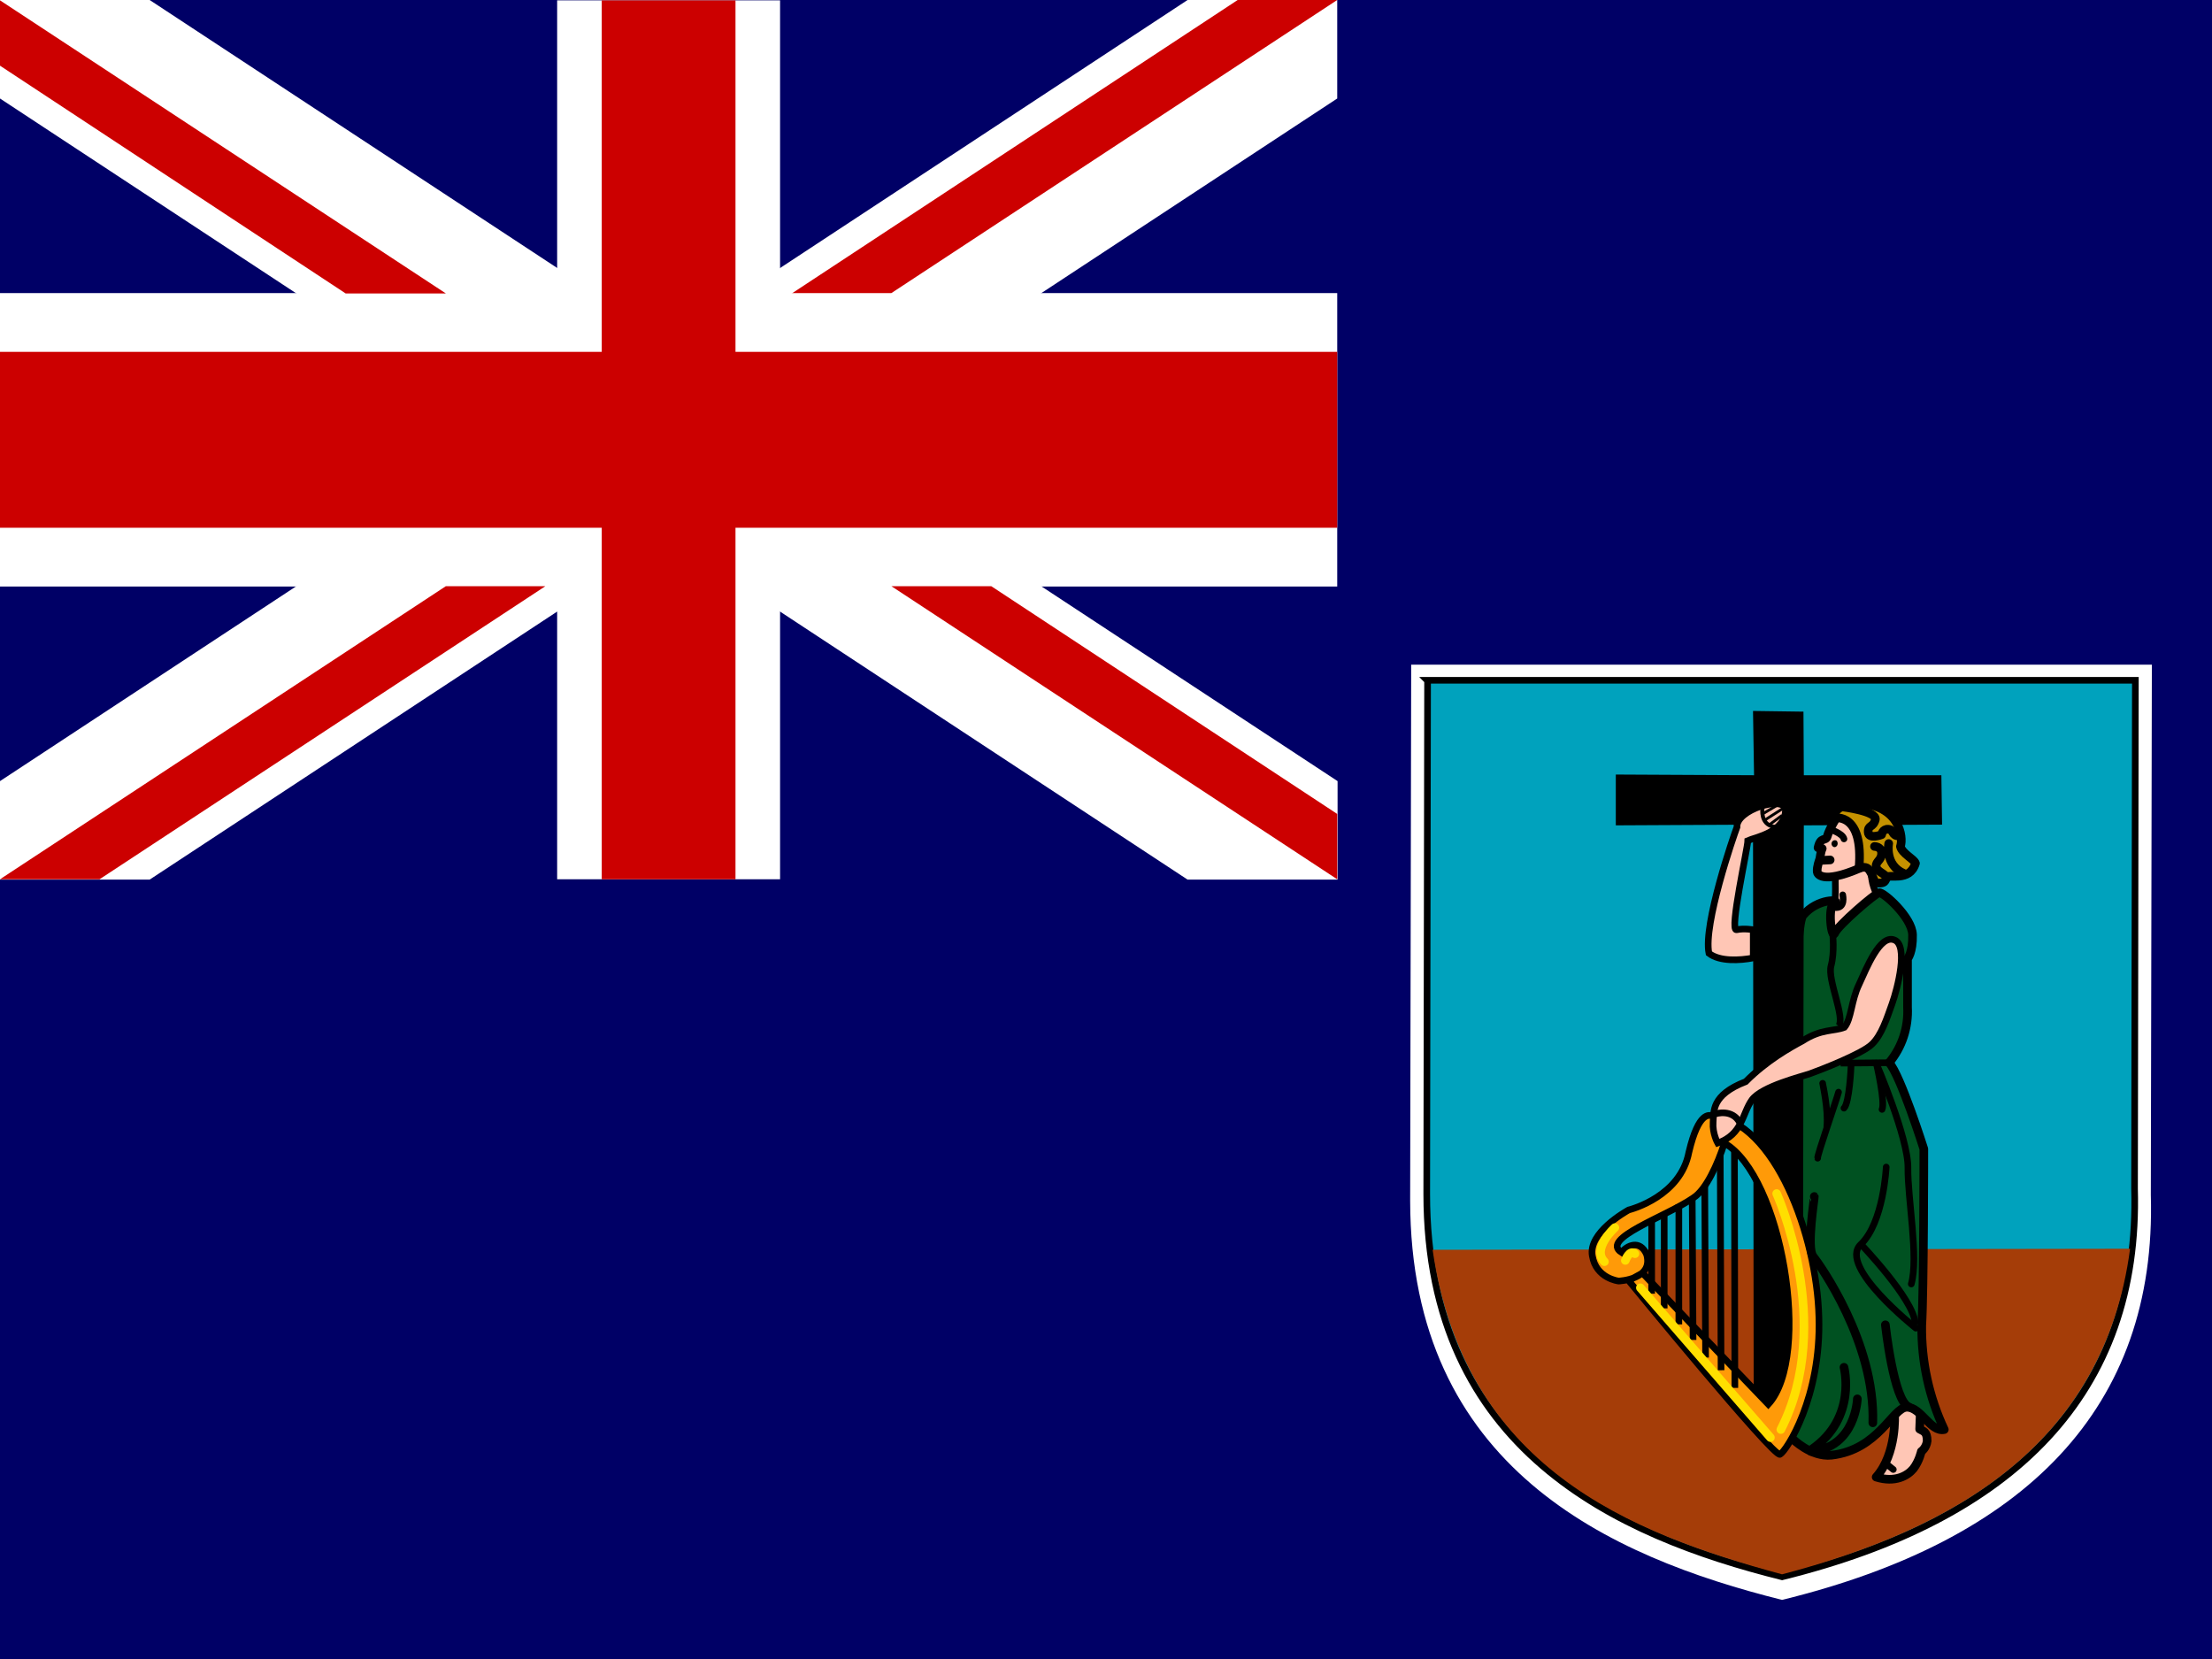 <?xml version="1.0" encoding="UTF-8"?>
<svg width="200px" height="150px" viewBox="0 0 200 150" version="1.1" xmlns="http://www.w3.org/2000/svg" xmlns:xlink="http://www.w3.org/1999/xlink">
    <!-- Generator: Sketch 52.5 (67469) - http://www.bohemiancoding.com/sketch -->
    <title>ms</title>
    <desc>Created with Sketch.</desc>
    <g id="Flags" stroke="none" stroke-width="1" fill="none" fill-rule="evenodd">
        <g id="North-America" transform="translate(-70, -850)">
            <g id="ms" transform="translate(70, 850)">
                <polygon id="Path" fill="#000066" points="0 0 200 0 200 150 0 150"></polygon>
                <g id="Group" transform="translate(127.5, 60)">
                    <path d="M0.094,0.094 L67.062,0.094 L66.969,48.031 C67.531,67.312 55.594,79.281 33.625,84.656 C18,80.75 0.031,72.688 0,48.562 L0.094,0.062 L0.094,0.094 Z" id="Path" fill="#FFFFFF"></path>
                    <path d="M1.538,1.51 L65.571,1.51 L65.496,47.459 C66.025,65.945 54.609,77.394 33.63,82.567 C18.699,78.84 1.5,71.08 1.5,47.953 L1.576,1.548 L1.538,1.51 Z" id="Path" stroke="#000000" stroke-width="0.6" fill="#00A2BD"></path>
                    <path d="M65.094,52.906 C62.75,70.531 49.25,78.25 33.625,82.344 C19.781,78.594 4.875,72.656 2.031,53 L65.094,52.906 Z" id="Path" fill="#A53D08"></path>
                </g>
                <g id="Group" transform="translate(169.375, 126.562)" stroke="#000000">
                    <path d="M1.924,1.322 C1.924,1.322 2.15,4.86 0.26,6.99 C1.961,7.523 3.095,6.876 3.625,6.229 C4.154,5.545 4.343,4.67 4.343,4.67 C4.343,4.67 4.796,4.365 4.872,3.719 C4.872,2.844 4.494,2.844 4.192,2.654 L4.267,0.676 C4.267,0.676 2.339,-0.503 1.924,1.322 Z" id="Path" stroke-width="0.78" fill="#FFC6B5" stroke-linejoin="round"></path>
                    <path d="M1.81,6.305 L1.243,5.849" id="Path" stroke-width="0.6" fill="#FF9A08" stroke-linecap="round"></path>
                </g>
                <path d="M165.931,79.273 C165.931,79.273 166.007,81.403 165.855,81.631 C165.704,81.86 164.495,82.392 164.495,82.392 L165.553,84.636 L168.464,84.218 L169.711,80.909 C169.711,80.909 169.068,79.806 169.22,78.626 C168.275,75.583 165.969,79.273 165.931,79.273 Z" id="Path" stroke="#000000" stroke-width="0.6" fill="#FFC6B5"></path>
                <path d="M162.075,130.091 C162.075,130.091 163.739,131.765 165.591,131.575 C169.862,131.08 171.11,127.276 172.395,127.238 C173.68,127.2 174.549,129.521 175.797,129.254 C174.416,126.319 173.718,123.106 173.756,119.859 C173.945,116.816 173.945,103.883 173.945,103.883 C173.945,103.883 171.828,97.189 170.807,96.086 C171.973,94.684 172.567,92.89 172.47,91.065 L172.47,86.69 C172.47,86.69 172.962,86.12 172.924,84.522 C172.886,82.925 170.24,80.604 169.9,80.718 C169.522,80.795 166.158,83.685 165.893,84.37 C165.591,85.055 165.213,81.898 165.855,81.631 C166.498,81.327 164.343,81.175 163.02,82.772 C161.66,84.37 162.075,130.205 162.075,130.129 L162.075,130.091 Z" id="Path" stroke="#000000" stroke-width="0.78" fill="#005121" stroke-linejoin="round"></path>
                <polygon id="Path" fill="#000000" points="146.094 70.031 158.594 70.094 158.5 64.281 163.062 64.344 163.094 70.094 175.531 70.094 175.594 74.562 163.094 74.625 163 127.562 158.562 127.562 158.5 74.562 146.094 74.625 146.094 70"></polygon>
                <path d="M158.522,84.066 C158.522,84.066 157.691,83.914 157.01,84.066 C156.33,84.218 158.031,76.648 158.031,76.002 C158.598,75.736 161.508,75.241 161.433,73.149 C161.206,71.932 156.972,73.225 157.048,74.785 C156.746,75.583 153.986,83.571 154.515,86.196 C155.498,86.957 157.313,86.842 158.522,86.614 L158.522,84.066 Z" id="Path" stroke="#000000" stroke-width="0.6" fill="#FFC6B5"></path>
                <path d="M159.354,73.111 C159.354,73.111 159.127,74.518 160.374,74.747" id="Path" stroke="#000000" stroke-width="0.36" stroke-linecap="round"></path>
                <path d="M161.244,73.073 L159.581,74.138 M161.13,73.72 L159.996,74.556 M160.752,72.769 L159.467,73.529" id="Shape" stroke="#000000" stroke-width="0.25"></path>
                <path d="M148.505,115.104 L159.883,126.972 C163.852,122.636 161.093,106.318 155.914,103.351 C155.309,105.253 154.251,107.573 153.117,108.296 C150.66,110.007 144.612,111.985 146.615,113.241 C147.069,112.632 148.278,112.023 148.883,113.431 C149.526,115.713 146.351,115.827 146.351,115.827 C146.351,115.827 144.309,115.599 143.969,113.545 C143.591,111.453 146.993,109.551 147.258,109.399 C147.56,109.323 151.945,108.143 152.701,104.188 C153.608,100.346 154.591,100.916 154.742,100.84 C160.488,101.411 164.268,111.757 164.457,119.06 C164.684,126.325 161.546,131.156 160.941,131.499 C160.374,131.803 147.258,115.789 147.258,115.789 L148.505,115.104 Z" id="Path" stroke="#000000" stroke-width="0.6" fill="#FF9A08"></path>
                <path d="M156.821,103.997 L156.859,125.489 M155.536,104.416 L155.612,123.891 M154.137,107.231 L154.213,122.75 M153.003,108.334 L153.079,121.152 M151.794,108.904 L151.794,119.745 M150.471,109.779 L150.471,118.299 M149.337,110.388 L149.337,116.968" id="Shape" stroke="#000000" stroke-width="0.6"></path>
                <path d="M148.316,116.436 L160.072,129.977 M160.639,107.915 C160.639,107.915 165.931,119.631 161.017,129.254 M146.955,113.963 C146.955,113.963 147.333,112.936 147.825,113.355 M146.01,110.996 C146.01,110.996 143.894,112.898 145.065,114.077" id="Shape" stroke="#FFDF00" stroke-width="0.78" stroke-linecap="round"></path>
                <path d="M165.704,84.446 C165.704,84.446 165.893,86.082 165.553,87.337 C165.213,88.592 166.876,92.054 166.233,92.776 M166.422,96.124 L170.883,96.086" id="Shape" stroke="#000000" stroke-width="0.6"></path>
                <path d="M164.797,97.949 C164.797,98.026 165.326,100.308 165.175,101.867 M166.233,98.748 C166.12,99.243 164.268,104.53 164.343,104.72 M167.367,96.352 C167.367,96.466 167.216,99.737 166.725,100.194 M169.635,96.124 C169.635,96.124 172.546,102.894 172.508,105.595 C172.47,108.296 173.491,113.697 172.811,116.093 M170.543,105.519 C170.543,105.519 170.316,110.54 168.237,112.518 C166.158,114.496 173.226,120.087 173.226,120.087" id="Shape" stroke="#000000" stroke-width="0.6" stroke-linecap="round"></path>
                <path d="M170.467,119.783 C170.467,119.783 171.223,126.706 172.584,127.2 M164.041,108.182 C164.079,108.22 163.323,112.822 163.928,113.583 C164.532,114.344 169.56,121.381 169.333,128.646 M167.934,126.478 C167.934,126.478 167.783,130.89 163.739,131.232 M166.725,123.625 C166.725,123.625 167.934,128.189 163.814,131.042" id="Shape" stroke="#000000" stroke-width="0.78" stroke-linecap="round"></path>
                <path d="M168.312,112.556 C168.312,112.556 172.962,117.425 173.151,119.555 M169.673,96.238 C169.673,96.238 170.467,99.661 170.165,100.308" id="Shape" stroke="#000000" stroke-width="0.6" stroke-linecap="round"></path>
                <path d="M155.309,103.351 C155.309,103.351 154.818,102.476 154.893,101.487 C154.969,100.498 154.704,99.014 157.842,97.797 C159.732,95.895 161.849,94.716 162.983,94.108 C164.684,93.005 165.78,93.271 166.763,92.89 C167.405,92.13 167.367,90.494 168.086,89.011 C168.766,87.527 169.976,84.484 171.261,84.979 C172.584,85.435 171.563,89.391 171.072,90.76 C170.58,92.13 170.127,93.575 169.257,94.412 C168.388,95.287 164.419,96.808 163.663,97.075 C162.907,97.341 159.316,98.216 158.409,99.433 C157.502,100.688 157.577,102.552 155.309,103.351 Z" id="Path" stroke="#000000" stroke-width="0.6" fill="#FFC6B5"></path>
                <path d="M155.045,100.726 C155.158,100.688 156.632,100.232 157.313,101.525" id="Path" stroke="#000000" stroke-width="0.6"></path>
                <path d="M166.082,73.872 C166.082,73.872 165.402,74.937 165.213,75.621 C165.062,76.116 164.608,75.583 164.381,76.648 L164.759,76.725 C164.608,77.029 164.57,77.561 164.532,77.675 C164.495,77.79 164.268,78.36 164.306,78.817 C164.306,79.007 164.721,79.958 168.123,78.512 C171.525,77.067 167.027,72.883 166.044,73.872 L166.082,73.872 Z" id="Path" stroke="#000000" stroke-width="0.78" fill="#FFC6B5" stroke-linejoin="round"></path>
                <path d="M165.666,74.024 C166.044,73.834 168.501,73.605 168.086,78.474 C168.539,78.398 168.842,78.322 169.106,78.817 C169.409,79.273 169.371,79.844 169.862,79.844 C170.391,79.844 170.429,79.729 170.58,79.349 C170.694,78.969 172.659,79.806 173.189,78.056 C173.075,77.675 171.979,77.181 171.828,76.534 C172.13,75.659 171.714,72.807 168.086,72.654 C166.233,72.654 165.855,73.415 165.666,74.024 Z" id="Path" stroke="#000000" stroke-width="0.78" fill="#C59200" stroke-linecap="round" stroke-linejoin="round"></path>
                <path d="M165.477,74.975 C165.515,75.013 166.611,75.355 166.725,75.85" id="Path" stroke="#000000" stroke-width="0.6" stroke-linecap="round"></path>
                <path d="M166.156,76.281 C166.156,76.438 166.031,76.594 165.875,76.594 C165.719,76.594 165.594,76.438 165.594,76.281 C165.594,76.125 165.719,75.969 165.906,75.969 C166.094,75.969 166.156,76.125 166.156,76.281 Z" id="Path" fill="#000000"></path>
                <path d="M170.769,76.268 C170.769,76.268 170.391,78.208 172.13,78.969 M169.484,76.534 C169.484,76.534 170.127,76.534 170.127,77.143 C170.127,77.79 169.598,77.866 169.635,78.322 C169.635,78.817 170.543,79.007 170.58,79.387 M166.611,72.959 C166.611,72.959 169.711,73.339 169.56,74.1 C169.371,74.861 168.879,74.556 168.917,75.241 C168.955,75.926 170.127,75.469 170.127,75.469 C170.127,75.469 170.202,74.937 170.732,74.975 C171.261,75.013 170.996,75.583 171.714,75.583" id="Shape" stroke="#000000" stroke-width="0.78" stroke-linecap="round" stroke-linejoin="round"></path>
                <path d="M164.721,77.79 L165.477,77.752" id="Path" stroke="#000000" stroke-width="0.78" stroke-linecap="round"></path>
                <path d="M166.611,80.909 C166.611,80.909 166.914,82.202 165.855,82.05" id="Path" stroke="#000000" stroke-width="0.6" stroke-linecap="round"></path>
                <g id="Group" fill-rule="nonzero">
                    <path d="M0,0 L0,8.906 L107.375,79.531 L120.938,79.531 L120.938,70.625 L13.531,0 L0,0 Z M120.906,0 L120.906,8.906 L13.531,79.531 L0,79.531 L0,70.625 L107.375,0 L120.938,0 L120.906,0 Z" id="Shape" fill="#FFFFFF"></path>
                    <path d="M50.375,0 L50.375,79.5 L70.531,79.5 L70.531,0.031 L50.375,0.031 L50.375,0 Z M0,26.562 L0,53.031 L120.906,53.031 L120.906,26.5 L0,26.5 L0,26.562 Z" id="Shape" fill="#FFFFFF"></path>
                    <path d="M0,31.812 L0,47.719 L120.906,47.719 L120.906,31.812 L0,31.812 Z M54.406,0.031 L54.406,79.5 L66.5,79.5 L66.5,0.031 L54.406,0.031 Z M0,79.5 L40.312,53 L49.312,53 L9,79.5 L0,79.5 Z M0,0.031 L40.312,26.531 L31.25,26.531 L0,5.938 L0,0 L0,0.031 Z M71.594,26.531 L111.906,0 L120.906,0 L80.594,26.5 L71.594,26.5 L71.594,26.531 Z M120.906,79.5 L80.594,53 L89.625,53 L120.906,73.594 L120.906,79.531 L120.906,79.5 Z" id="Shape" fill="#CC0000"></path>
                </g>
            </g>
        </g>
    </g>
</svg>
